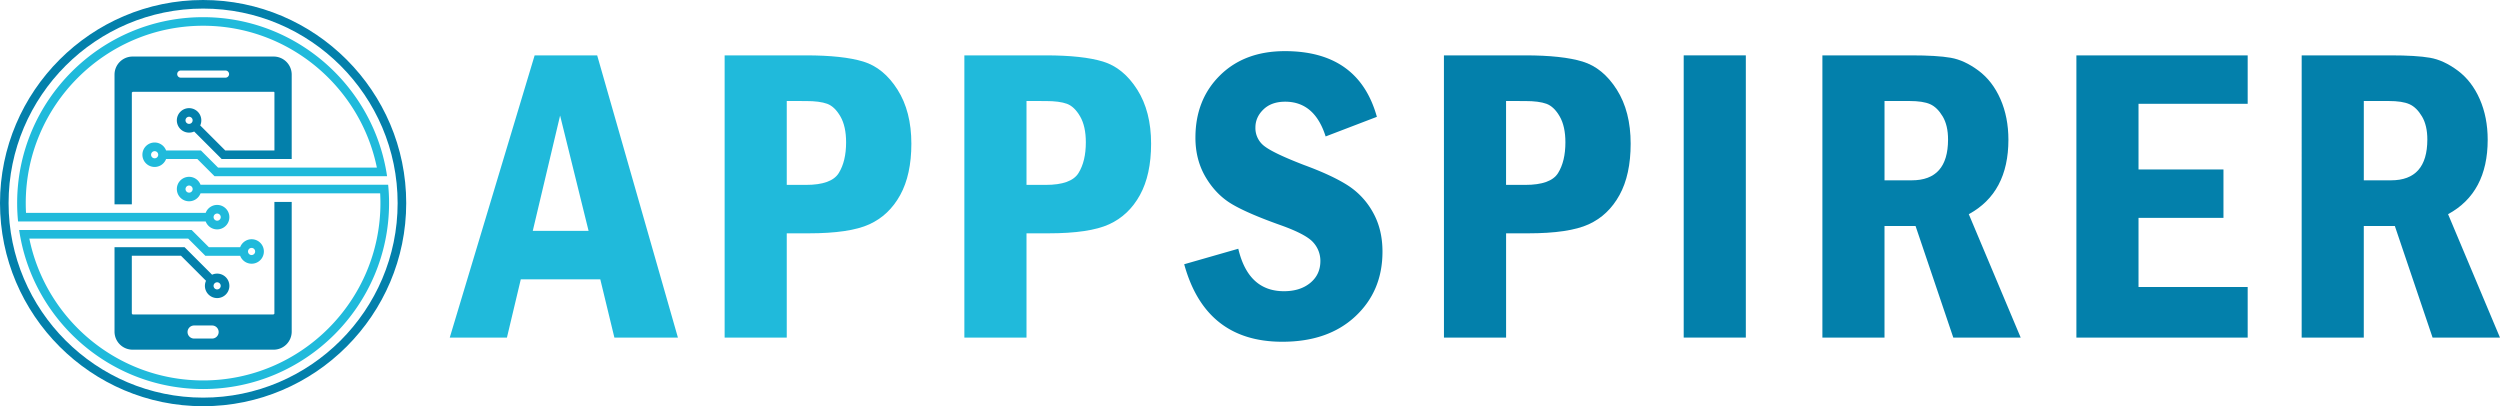 <?xml version="1.0" encoding="UTF-8"?> <svg xmlns="http://www.w3.org/2000/svg" viewBox="0 0 2727.18 443.13"><defs><style>.cls-1,.cls-4{fill:#20badb;}.cls-2,.cls-3{fill:#0380ab;}.cls-3,.cls-4{fill-rule:evenodd;}</style></defs><g id="Layer_2" data-name="Layer 2"><g id="Layer_1-2" data-name="Layer 1"><path class="cls-1" d="M583.23,60.4h68.21l88.08,307.85h-69.3l-15.38-63.56H568.12L553,368.25H490.63Zm58.84,191.45L611,126.05l-29.82,125.8Z"></path><path class="cls-1" d="M790.48,60.4h88.65q40.38,0,62.6,6.77t37.33,30.59q15.12,23.82,15.12,59,0,33.86-12.18,56t-33.7,31.94q-21.52,9.82-66.15,9.82h-23.9V368.25H790.48Zm67.77,49.78v91.51h21q27.74,0,35.74-12.91t8-33.53q0-17.43-6.2-28.2t-14.43-13.82q-8.24-3-23.11-3Z"></path><path class="cls-1" d="M1052,60.4h88.66q40.38,0,62.59,6.77t37.34,30.59q15.11,23.82,15.11,59,0,33.86-12.17,56t-33.7,31.94q-21.52,9.82-66.16,9.82h-23.89V368.25H1052Zm67.78,49.78v91.51h21q27.72,0,35.73-12.91t8-33.53q0-17.43-6.21-28.2t-14.43-13.82q-8.24-3-23.1-3Z"></path><path class="cls-2" d="M1502,127.45l-55.9,21.4q-12-37.9-44.09-37.91-15,0-23.74,8.43T1369.49,139a24.69,24.69,0,0,0,10.3,20.79q10.31,7.74,43.15,20.37,29.89,11,47,21.86a81.76,81.76,0,0,1,27.63,29.4q10.55,18.6,10.54,43.15,0,43-29.7,70.64t-79.6,27.6q-83.77,0-107-84.55l59-16.91q10.9,46.32,49.8,46.33,17.73,0,28.76-9.1t11-23.95a29.85,29.85,0,0,0-7.72-20.11q-7.71-8.88-35.38-18.79-35.61-12.62-53.07-22.87t-28.81-29.29q-11.34-19-11.33-43.38,0-41.46,26.77-67.93t70.85-26.48Q1482.09,55.81,1502,127.45Z"></path><path class="cls-2" d="M1575.14,60.4h88.65q40.39,0,62.6,6.77t37.33,30.59q15.12,23.82,15.12,59,0,33.86-12.17,56T1733,244.71q-21.54,9.82-66.16,9.82h-23.89V368.25h-67.78Zm67.78,49.78v91.51h21q27.73,0,35.74-12.91t8-33.53q0-17.43-6.2-28.2T1687,113.23q-8.23-3-23.11-3Z"></path><path class="cls-2" d="M1836.7,60.4h67.77V368.25H1836.7Z"></path><path class="cls-2" d="M1988,60.4h96.73q28.18,0,43.18,2.6t30.33,14q15.33,11.4,24,31.13t8.68,44.32q0,57.75-43.22,81.2l56.62,134.62h-73.52l-41.18-121.76h-33.86V368.25H1988Zm67.77,49.78v86.53h29.71q39.58,0,39.6-44.51,0-15.36-5.86-25.19t-13.61-13.33q-7.77-3.5-22.84-3.5Z"></path><path class="cls-2" d="M2265.08,60.4h186.85v52.84H2332.85v71.6h92.66v52.84h-92.66v75.43h119.08v55.14H2265.08Z"></path><path class="cls-2" d="M2510.84,60.4h96.74q28.17,0,43.17,2.6t30.33,14q15.33,11.4,24,31.13t8.68,44.32q0,57.75-43.22,81.2l56.62,134.62h-73.52l-41.18-121.76h-33.87V368.25h-67.77Zm67.77,49.78v86.53h29.71q39.58,0,39.6-44.51,0-15.36-5.85-25.19t-13.62-13.33q-7.75-3.5-22.84-3.5Z"></path><path class="cls-3" d="M221.56,0c122,0,221.57,99.53,221.57,221.56S343.59,443.13,221.56,443.13,0,343.6,0,221.56,99.53,0,221.56,0Zm0,9.36c116.88,0,212.2,95.33,212.2,212.2s-95.32,212.2-212.2,212.2S9.36,338.44,9.36,221.56,104.69,9.36,221.56,9.36Z"></path><path class="cls-3" d="M144.57,61.69h154a19.7,19.7,0,0,1,19.64,19.64v92.14H241.81l-30-30a13.35,13.35,0,1,1,6.61-6.63l27.31,27.31h53.64v-63c0-.49-.17-1-.75-1H144.82l-1,.74v122H124.93V81.33a19.7,19.7,0,0,1,19.64-19.64Zm52.59,15.24H246a3.91,3.91,0,0,1,3.9,3.9h0a3.91,3.91,0,0,1-3.9,3.9h-48.8a3.91,3.91,0,0,1-3.9-3.9h0a3.92,3.92,0,0,1,3.9-3.9ZM203.5,134a3.89,3.89,0,1,1,5.5,0,3.91,3.91,0,0,1-5.5,0Z"></path><path class="cls-3" d="M299.33,220.28v122l-1,.74H144.53l-.74-1V279h53.64l27.31,27.3a13.34,13.34,0,1,0,6.62-6.62l-30-30H124.93v92.13a19.69,19.69,0,0,0,19.64,19.64h154a19.69,19.69,0,0,0,19.64-19.64V220.28ZM211.72,355.07H231.4a7.14,7.14,0,0,1,7.13,7.12h0a7.15,7.15,0,0,1-7.13,7.13H211.72a7.15,7.15,0,0,1-7.13-7.13h0a7.14,7.14,0,0,1,7.13-7.12Zm27.9-46a3.89,3.89,0,1,1-5.49,0,3.92,3.92,0,0,1,5.49,0Z"></path><path class="cls-4" d="M19.71,241.57q-1-9.88-1-20c0-111.72,91.12-202.84,202.84-202.84,98.49,0,180.94,70.81,199.11,164.12h0c.31,1.59.6,3.19.87,4.79v0c.25,1.47.48,2.94.7,4.43,0,0,0,.08,0,.12H234L215.3,173.47H181.16a13.33,13.33,0,1,1,0-9.36h38l18.73,18.73H411.12c-18-88.11-96.25-154.75-189.56-154.75C115,28.09,28.09,115,28.09,221.56c0,3.57.1,7.13.29,10.65H151.19v0h73.19a13.34,13.34,0,1,1,0,9.36l-204.67,0Zm149-76.67a3.9,3.9,0,1,0,3.89,3.9,3.91,3.91,0,0,0-3.89-3.9Zm68.18,75.85a3.9,3.9,0,1,0-3.89-3.9,3.91,3.91,0,0,0,3.89,3.9Z"></path><path class="cls-4" d="M414.75,210.92l-196,0a13.34,13.34,0,1,1,0-9.37l204.67,0q1,9.87,1,20c0,111.72-91.12,202.84-202.84,202.84-98.48,0-180.94-70.81-199.1-164.12h0c-.6-3.09-1.14-6.21-1.6-9.35H209.1l18.73,18.72H262a13.35,13.35,0,1,1,0,9.37H224l-18.72-18.74H32C50,348.4,128.25,415,221.56,415,328.13,415,415,328.13,415,221.56q0-5.35-.29-10.64Zm-208.48-8.54a3.89,3.89,0,1,0,3.89,3.89,3.9,3.9,0,0,0-3.89-3.89Zm68.18,75.84a3.89,3.89,0,1,0-3.9-3.89,3.9,3.9,0,0,0,3.9,3.89Z"></path></g></g></svg> 